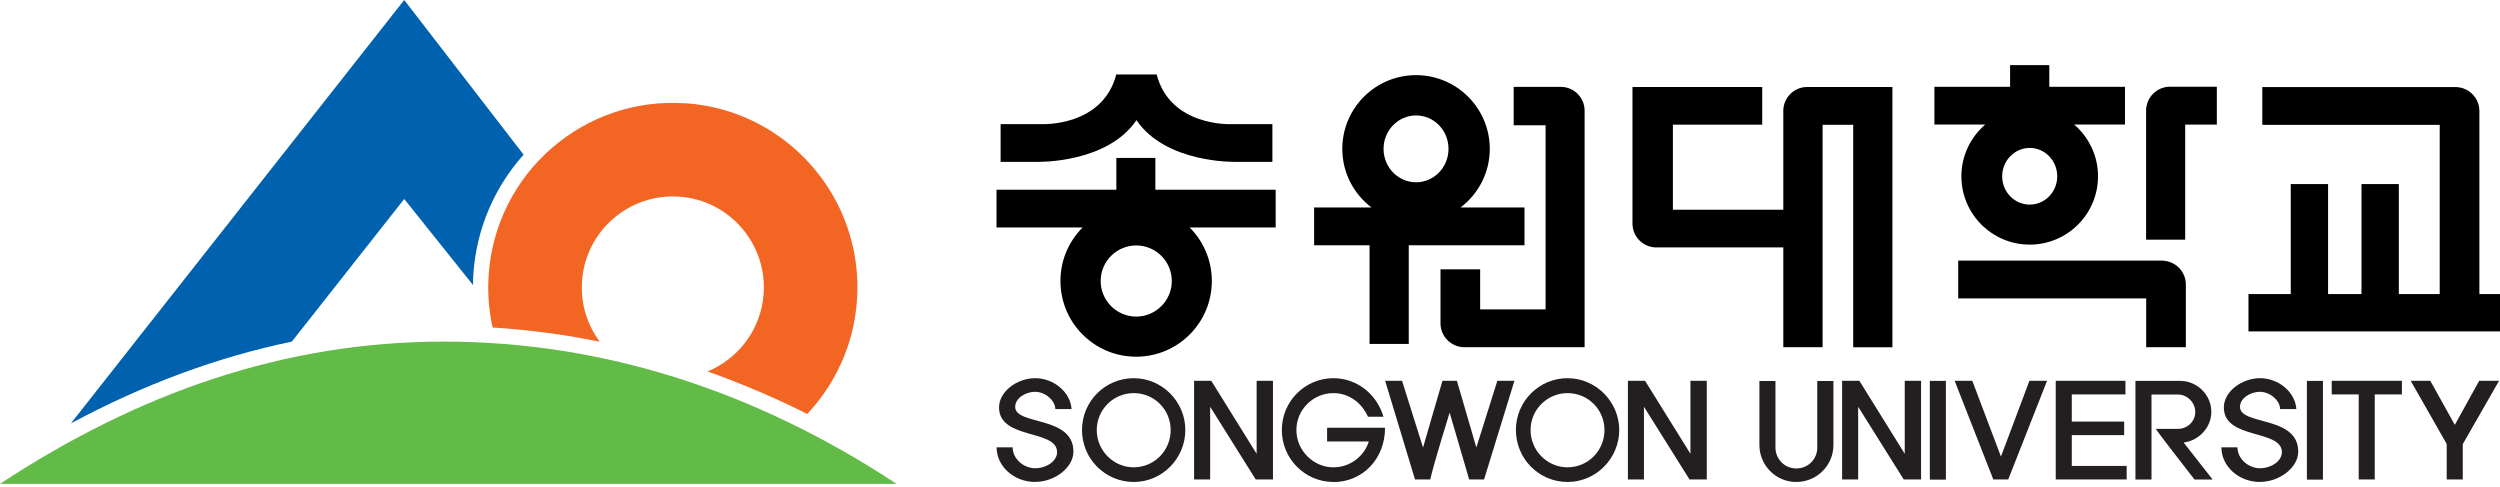 <svg width="190" height="37" viewBox="0 0 190 37" fill="none" xmlns="http://www.w3.org/2000/svg">
<g clip-path="url(#clip0_45_1122)">
<path d="M35.949 21.663C35.949 21.372 35.956 21.088 35.977 20.797C36.218 17.308 37.63 14.179 39.793 11.754L30.721 0L5.391 32.175C10.938 29.203 16.513 27.139 22.181 25.961L30.721 15.123L35.949 21.663Z" fill="#0061AF"/>
<path d="M52.107 7.852C44.375 7.313 37.679 13.144 37.14 20.875C37.041 22.259 37.154 23.599 37.438 24.89C40.176 25.06 42.893 25.422 45.581 25.968C44.631 24.692 44.113 23.081 44.234 21.365C44.496 17.556 47.801 14.683 51.618 14.945C55.427 15.208 58.3 18.513 58.037 22.322C57.846 25.032 56.122 27.259 53.774 28.231C56.328 29.132 58.853 30.21 61.35 31.459C63.492 29.182 64.896 26.181 65.13 22.819C65.669 15.087 59.839 8.384 52.107 7.845V7.852Z" fill="#F26522"/>
<path d="M68.138 36.772C57.47 29.742 45.872 25.961 33.743 25.961C21.613 25.961 10.548 29.841 0 36.772H68.138Z" fill="#62BB46"/>
<path d="M78.679 36.63C77.047 36.63 75.742 35.431 75.742 33.998H76.962C76.962 34.878 77.806 35.587 78.672 35.587C79.537 35.587 80.339 35.034 80.339 34.367C80.339 32.601 75.927 33.445 75.927 30.962C75.927 29.763 77.288 28.742 78.679 28.742C80.069 28.742 81.353 29.785 81.438 31.09H80.204C80.204 30.444 79.438 29.778 78.672 29.778C77.906 29.778 77.154 30.288 77.154 30.92C77.154 32.352 81.58 31.565 81.58 34.324C81.58 35.544 80.147 36.623 78.686 36.623L78.679 36.63Z" fill="#231F20"/>
<path d="M86.162 36.63C83.992 36.63 82.232 34.863 82.232 32.679C82.232 30.494 83.999 28.742 86.162 28.742C88.326 28.742 90.085 30.529 90.085 32.679C90.085 34.828 88.347 36.63 86.162 36.63ZM86.162 29.877C84.609 29.877 83.353 31.14 83.353 32.686C83.353 34.232 84.609 35.516 86.162 35.516C87.716 35.516 88.971 34.253 88.971 32.686C88.971 31.118 87.716 29.877 86.162 29.877Z" fill="#231F20"/>
<path d="M95.433 36.438L91.972 30.913V36.438H90.751V28.941H92.057L95.504 34.488V28.941H96.745V36.438H95.426H95.433Z" fill="#231F20"/>
<path d="M101.342 36.63C99.171 36.63 97.419 34.863 97.419 32.679C97.419 30.494 99.185 28.742 101.342 28.742C103.094 28.742 104.626 29.919 105.144 31.672H103.966C103.498 30.629 102.547 29.877 101.334 29.877C99.802 29.877 98.525 31.132 98.525 32.686C98.525 34.239 99.824 35.516 101.334 35.516C102.654 35.516 103.696 34.636 104.03 33.551H100.859V32.508H105.264C105.264 34.906 103.533 36.637 101.334 36.637L101.342 36.63Z" fill="#231F20"/>
<path d="M112.79 36.438H111.655L110.173 31.36C110.173 31.36 108.988 35.154 108.698 36.438H107.541L105.271 28.941H106.555L108.151 34.012L109.627 28.941H110.726L112.202 34.012L113.798 28.941H115.096L112.79 36.438Z" fill="#231F20"/>
<path d="M119.132 36.63C116.961 36.63 115.209 34.863 115.209 32.679C115.209 30.494 116.975 28.742 119.132 28.742C121.288 28.742 123.061 30.529 123.061 32.679C123.061 34.828 121.316 36.63 119.132 36.63ZM119.132 29.877C117.578 29.877 116.323 31.14 116.323 32.686C116.323 34.232 117.578 35.516 119.132 35.516C120.685 35.516 121.94 34.253 121.94 32.686C121.94 31.118 120.685 29.877 119.132 29.877Z" fill="#231F20"/>
<path d="M128.402 36.438L124.941 30.913V36.438H123.721V28.941H125.026L128.473 34.488V28.941H129.715V36.438H128.395H128.402Z" fill="#231F20"/>
<path d="M136.51 36.63C134.9 36.63 133.715 35.296 133.715 33.835V28.955H134.935V34.026C134.935 34.849 135.588 35.601 136.524 35.601C137.461 35.601 138.113 34.849 138.113 34.026V28.955H139.34V33.835C139.34 35.31 138.142 36.63 136.51 36.63Z" fill="#231F20"/>
<path d="M144.682 36.438L141.22 30.913V36.438H140V28.941H141.312L144.76 34.488V28.941H146.001V36.438H144.682Z" fill="#231F20"/>
<path d="M146.667 36.452V28.948H147.888V36.452H146.667Z" fill="#231F20"/>
<path d="M152.626 36.438H151.491L148.554 28.941H149.895L152.072 34.7L154.236 28.941H155.577L152.626 36.438Z" fill="#231F20"/>
<path d="M156.236 36.438V28.941H161.535V29.976H157.456V32.04H161.436V33.069H157.456V35.41H161.627V36.438H156.236Z" fill="#231F20"/>
<path d="M166.777 36.438C165.5 34.807 163.847 32.657 163.847 32.594H165.521C166.245 32.594 166.841 32.026 166.841 31.31C166.841 30.593 166.231 29.983 165.521 29.983H163.514V36.445H162.294V28.948H165.706C166.961 28.948 168.061 29.983 168.061 31.31C168.061 32.516 167.075 33.509 165.954 33.629L168.16 36.445H166.777V36.438Z" fill="#231F20"/>
<path d="M171.764 36.63C170.132 36.63 168.827 35.431 168.827 33.998H170.047C170.047 34.878 170.891 35.587 171.757 35.587C172.622 35.587 173.424 35.034 173.424 34.367C173.424 32.601 169.012 33.445 169.012 30.962C169.012 29.763 170.373 28.742 171.764 28.742C173.154 28.742 174.438 29.785 174.523 31.09H173.289C173.289 30.444 172.523 29.778 171.757 29.778C170.991 29.778 170.239 30.288 170.239 30.92C170.239 32.352 174.665 31.565 174.665 34.324C174.665 35.544 173.232 36.623 171.771 36.623L171.764 36.63Z" fill="#231F20"/>
<path d="M175.324 36.452V28.948H176.544V36.452H175.324Z" fill="#231F20"/>
<path d="M180.481 29.976V36.438H179.261V29.976H177.211V28.941H182.545V29.976H180.481Z" fill="#231F20"/>
<path d="M187.17 33.743V36.438H185.95V33.743L183.212 28.941H184.702L186.567 32.289L188.418 28.941H189.929L187.177 33.743H187.17Z" fill="#231F20"/>
<path d="M135.531 8.391V15.939H127.14V9.477H133.928V6.611H124.068V17.024C124.09 17.989 124.849 18.762 125.806 18.804H135.531V26.387H138.517V9.484H140.844V26.394H143.823V6.611H137.311C136.333 6.632 135.552 7.413 135.531 8.391Z" fill="black"/>
<path d="M164.379 19.804H148.824V22.677H163.11V26.387H166.124V21.571C166.096 20.613 165.33 19.854 164.379 19.811V19.804Z" fill="black"/>
<path d="M164.883 6.59C163.911 6.611 163.124 7.398 163.103 8.37V18.215H166.075V9.469H168.479V6.59H164.876H164.883Z" fill="black"/>
<path d="M161.5 6.597H155.747V4.951H152.768V6.597H147.015V9.462H150.881C149.774 10.413 149.065 11.825 149.065 13.399C149.065 16.265 151.392 18.591 154.257 18.591C157.123 18.591 159.45 16.265 159.45 13.399C159.45 11.825 158.74 10.413 157.634 9.462H161.5V6.597ZM154.257 15.549C153.101 15.549 152.165 14.584 152.165 13.399C152.165 12.215 153.101 11.243 154.257 11.243C155.414 11.243 156.35 12.208 156.35 13.399C156.35 14.591 155.414 15.549 154.257 15.549Z" fill="black"/>
<path d="M87.822 12.002H84.843V14.421H75.735V17.286H82.282C81.239 18.329 80.594 19.762 80.594 21.358C80.594 24.535 83.169 27.11 86.346 27.11C89.524 27.11 92.099 24.535 92.099 21.358C92.099 19.769 91.454 18.329 90.411 17.286H96.951V14.421H87.808V12.002H87.822ZM89.056 21.358C89.056 22.847 87.843 24.06 86.353 24.06C84.864 24.06 83.651 22.847 83.651 21.358C83.651 19.868 84.857 18.655 86.353 18.655C87.85 18.655 89.056 19.868 89.056 21.358Z" fill="black"/>
<path d="M86.375 9.136C88.595 12.413 93.837 12.3 93.837 12.3H96.702V9.434H93.574C93.574 9.434 88.942 9.654 87.907 5.66H84.835C83.8 9.654 79.168 9.434 79.168 9.434H76.047V12.3H78.906C78.906 12.3 84.147 12.413 86.368 9.136H86.375Z" fill="black"/>
<path d="M115.861 15.768H111.002C112.35 14.747 113.223 13.13 113.223 11.314C113.223 8.221 110.712 5.71 107.619 5.71C104.526 5.71 102.015 8.221 102.015 11.314C102.015 13.137 102.888 14.747 104.235 15.768H99.873V18.641H104.086V26.139H107.066V18.641H115.861V15.768ZM107.619 8.774C108.988 8.774 110.087 9.909 110.087 11.314C110.087 12.718 108.981 13.853 107.619 13.853C106.257 13.853 105.15 12.711 105.15 11.314C105.15 9.917 106.257 8.774 107.619 8.774Z" fill="black"/>
<path d="M118.677 6.604H115.039V9.519H117.465V23.514H112.492V20.471H109.478V24.635C109.513 25.578 110.265 26.337 111.208 26.387H120.43V8.363C120.401 7.406 119.635 6.632 118.677 6.604Z" fill="black"/>
<path d="M188.433 22.351V8.377C188.404 7.427 187.638 6.661 186.688 6.618H171.934V9.491H185.418V22.351H182.311V13.988H179.474V22.351H176.934V13.988H174.097V22.351H170.884V25.188H190.007V22.351H188.44H188.433Z" fill="black"/>
</g>
<defs>
<clipPath id="clip0_45_1122">
<rect width="190" height="36.772" fill="white"/>
</clipPath>
</defs>
</svg>

